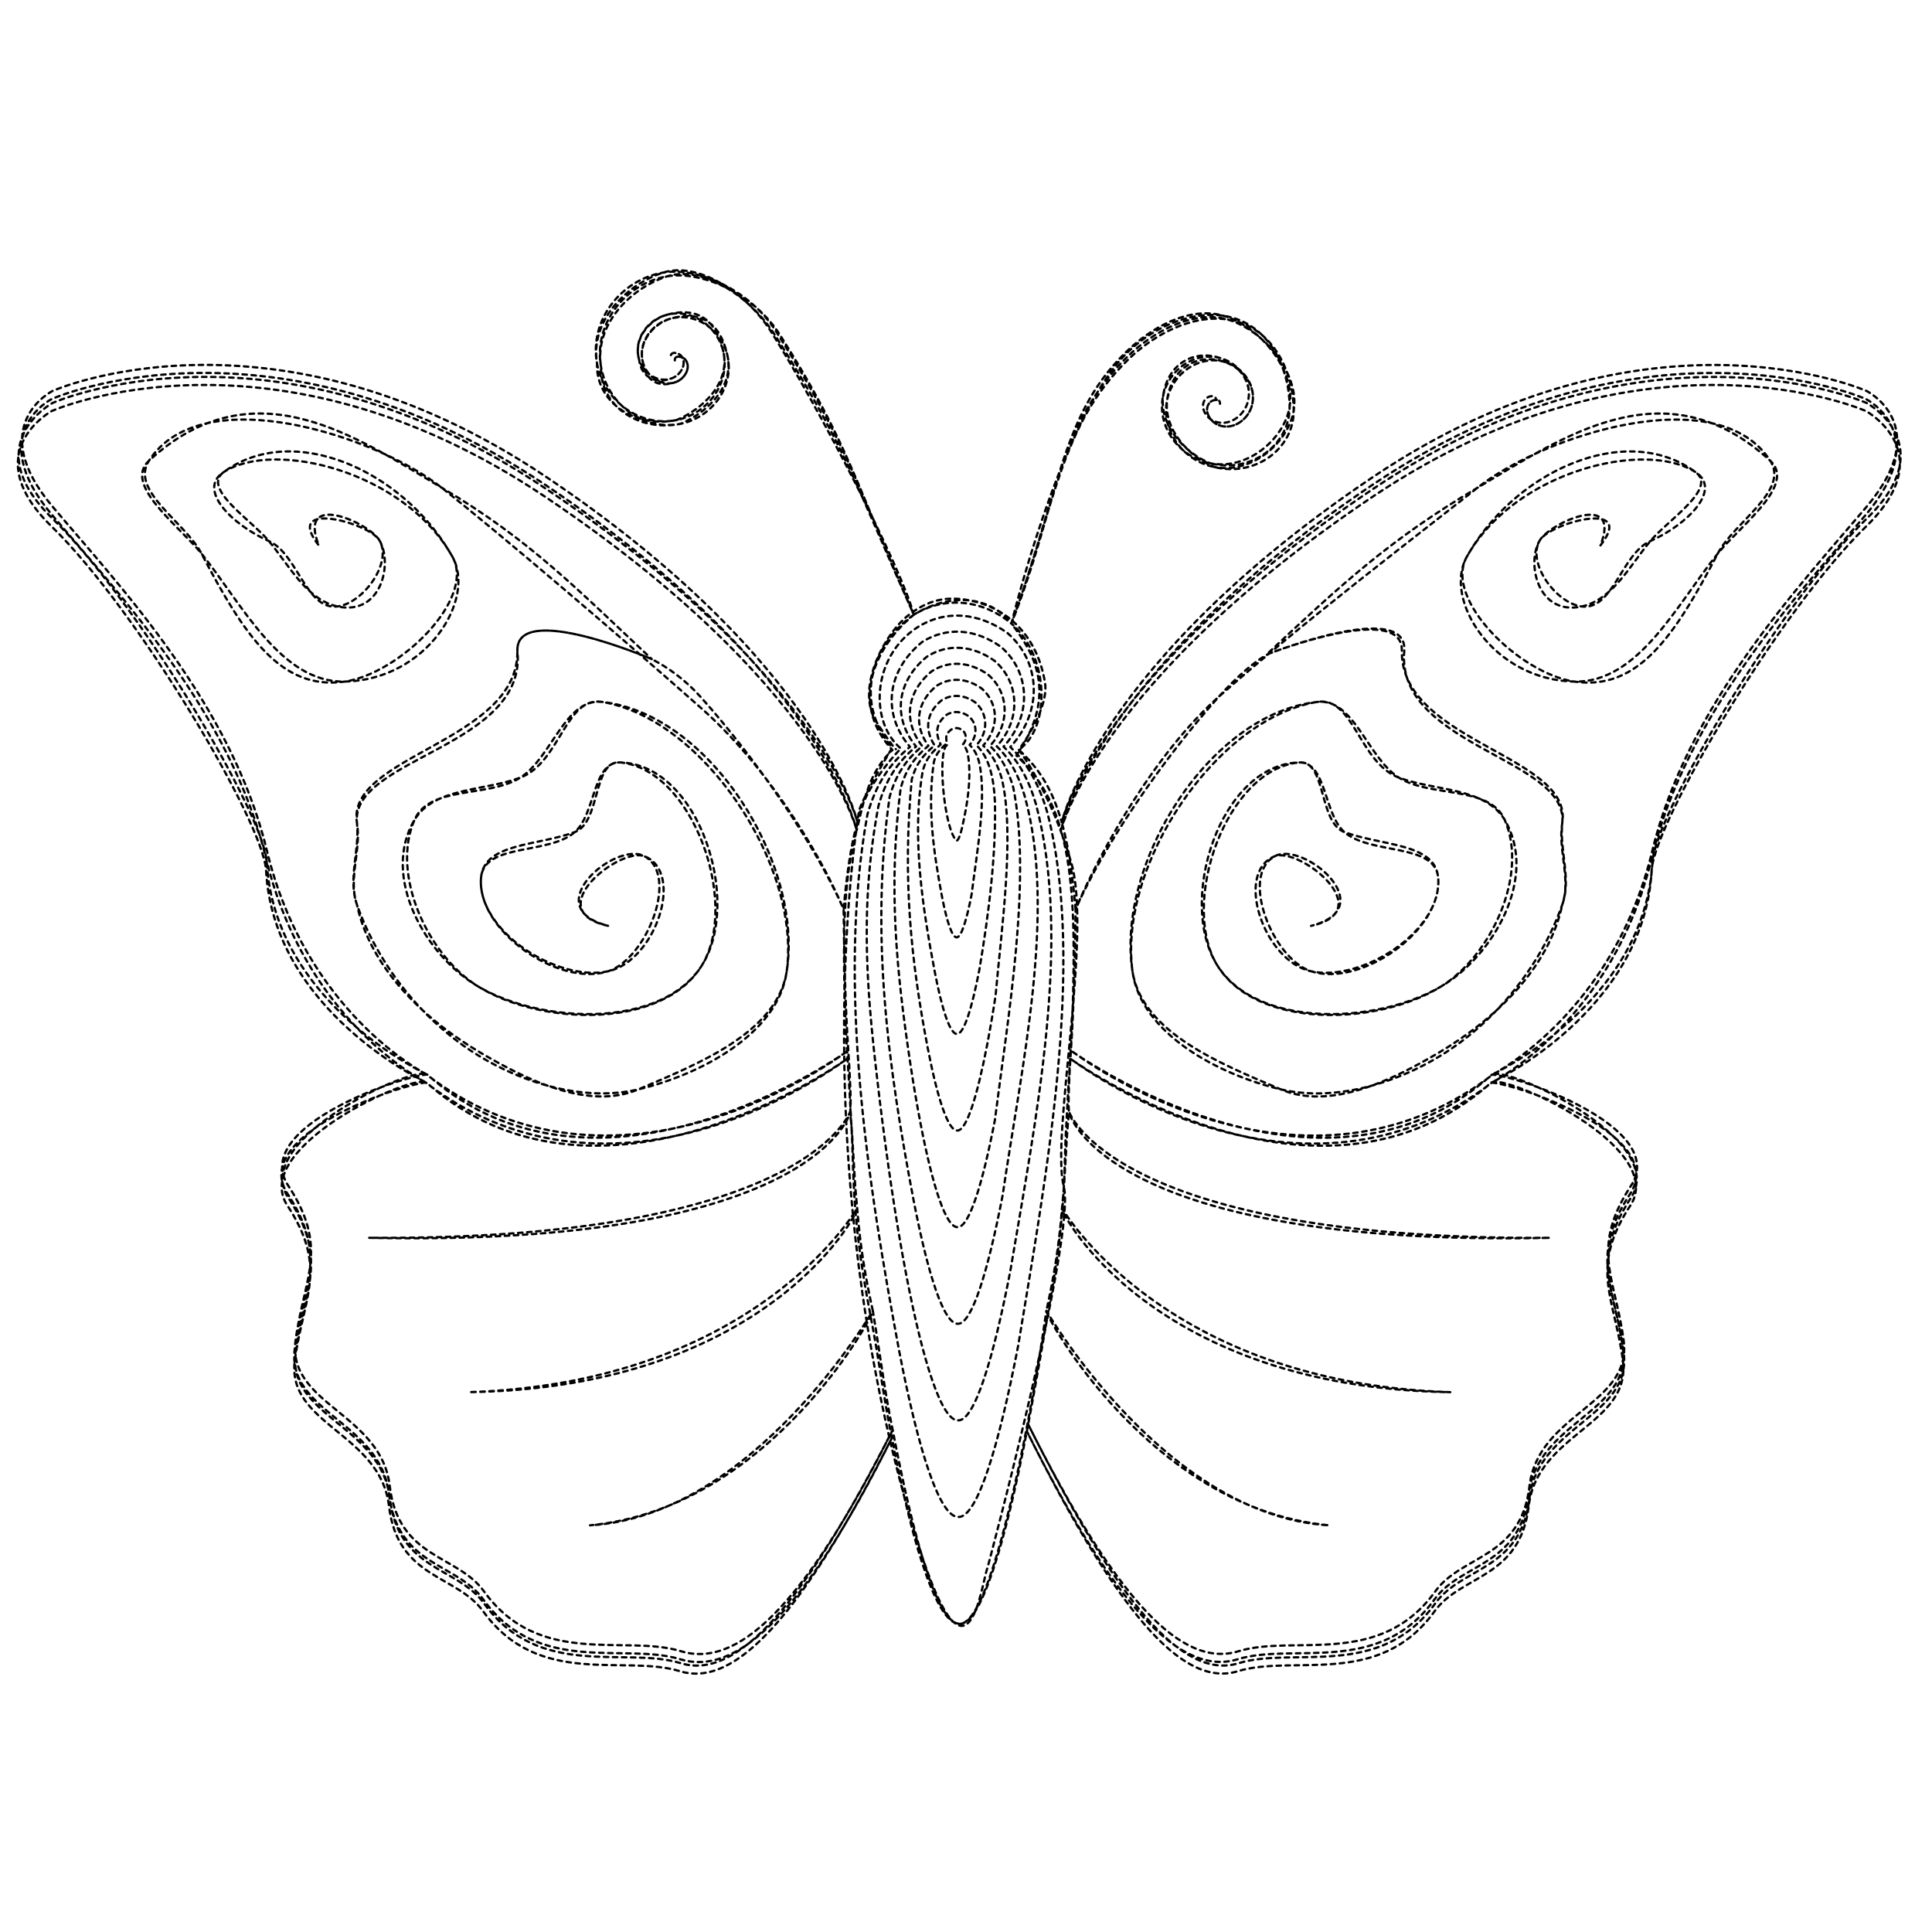 <?xml version="1.0" encoding="UTF-8" standalone="no"?>
<!-- Created with Inkscape (http://www.inkscape.org/) -->

<svg
   xmlns:dc="http://purl.org/dc/elements/1.1/"
   xmlns:cc="http://creativecommons.org/ns#"
   xmlns:rdf="http://www.w3.org/1999/02/22-rdf-syntax-ns#"
   xmlns:svg="http://www.w3.org/2000/svg"
   xmlns="http://www.w3.org/2000/svg"
   xmlns:sodipodi="http://sodipodi.sourceforge.net/DTD/sodipodi-0.dtd"
   xmlns:inkscape="http://www.inkscape.org/namespaces/inkscape"
   sodipodi:docname="running-stitch.svg"
   inkscape:version="0.92.3 (unknown)"
   id="svg8"
   version="1.1"
   viewBox="0 0 100 100"
   height="100mm"
   width="100mm">
  <sodipodi:namedview
     inkscape:window-maximized="1"
     inkscape:window-y="0"
     inkscape:window-x="0"
     inkscape:window-height="1035"
     inkscape:window-width="1920"
     inkscape:snap-intersection-paths="true"
     inkscape:snap-global="true"
     showgrid="false"
     inkscape:current-layer="layer1"
     inkscape:document-units="mm"
     inkscape:cy="200.38681"
     inkscape:cx="81.607966"
     inkscape:zoom="1.4"
     inkscape:pageshadow="2"
     inkscape:pageopacity="0.0"
     borderopacity="1.0"
     bordercolor="#666666"
     pagecolor="#ffffff"
     id="base" />
  <defs
     id="defs2">
    <inkscape:path-effect
       effect="interpolate"
       id="path-effect938"
       is_visible="true"
       trajectory="m -37.354,80.559 0.074,31.996"
       equidistant_spacing="true"
       steps="10"
       trajectory-nodetypes="cc" />
    <inkscape:path-effect
       trajectory-nodetypes="cc"
       steps="10"
       equidistant_spacing="true"
       trajectory="m -12.785,87.362 0.074,31.996"
       is_visible="true"
       id="path-effect934"
       effect="interpolate" />
  </defs>
  <g
     transform="translate(0,-197)"
     id="layer1"
     inkscape:groupmode="layer"
     inkscape:label="Ebene 1">
    <path
       style="display:inline;opacity:1;fill:none;fill-opacity:0.984;stroke:#000000;stroke-width:0.117;stroke-linecap:round;stroke-linejoin:round;stroke-miterlimit:4;stroke-dasharray:0.234,0.234;stroke-dashoffset:0;stroke-opacity:1"
       d="m 49.01,235.572 c -0.484,0.289 -0.169,4.25 0.495,4.944 0.12,0 0.259,-0.456 0.384,-1.107 0.26,-1.202 0.387,-2.494 0.189,-3.449 -0.05,-0.172 -0.126,-0.318 -0.24,-0.425 0.212,-0.23 0.199,-0.549 -0.019,-0.738 -0.187,-0.133 -0.399,-0.152 -0.583,-0.036 h -8e-6 c -0.265,0.216 -0.298,0.323 -0.227,0.707 -0.394,0.353 -0.56,0.573 -0.67,0.958 -0.355,2.386 -0.01,4.702 0.413,6.955 0.251,1.302 0.528,2.151 0.768,2.136 0.24,0 0.517,-0.912 0.769,-2.214 0.264,-2.108 0.816,-5.097 0.378,-6.898 -0.1,-0.344 -0.252,-0.637 -0.48,-0.85 0.423,-0.459 0.398,-1.099 -0.038,-1.476 -0.373,-0.265 -0.798,-0.304 -1.165,-0.073 h 5e-6 c -0.53,0.432 -0.596,0.923 -0.294,1.527 -0.511,0.447 -0.76,0.77 -0.925,1.348 -0.596,3.408 -0.008,7.121 0.62,10.432 0.377,1.953 0.792,3.226 1.153,3.204 0.36,0 0.776,-1.368 1.153,-3.322 0.482,-2.849 0.878,-5.99 0.805,-8.714 -0.026,-0.588 -0.096,-1.144 -0.237,-1.633 -0.149,-0.516 -0.379,-0.955 -0.72,-1.276 0.635,-0.689 0.597,-1.648 -0.056,-2.214 -0.56,-0.398 -1.198,-0.456 -1.748,-0.109 h -3e-6 c -0.795,0.648 -0.894,1.507 -0.362,2.331 -0.629,0.541 -0.96,0.984 -1.18,1.755 -0.487,5.119 -0.043,9.387 0.826,13.909 0.503,2.603 1.055,4.302 1.537,4.272 0.48,0 1.035,-1.825 1.537,-4.429 0.152,-0.787 0.299,-1.646 0.437,-2.546 0.294,-3.372 1.02,-8.358 0.319,-11.25 -0.199,-0.688 -0.505,-1.274 -0.96,-1.701 0.846,-0.918 0.796,-2.198 -0.075,-2.952 -0.747,-0.531 -1.597,-0.608 -2.33,-0.145 -1.06,0.865 -1.192,2.062 -0.43,3.106 -0.746,0.635 -1.16,1.228 -1.436,2.191 -0.658,5.14 -0.21,9.5 0.479,14.122 0.176,1.174 0.362,2.272 0.554,3.265 0.629,3.254 1.319,5.377 1.921,5.34 0.6,0 1.294,-2.281 1.922,-5.536 0.654,-5.185 1.931,-12.468 0.946,-17.245 -0.249,-0.86 -0.631,-1.592 -1.2,-2.126 1.058,-1.148 0.996,-2.747 -0.094,-3.69 -0.934,-0.663 -1.996,-0.759 -2.913,-0.181 -1.325,1.081 -1.49,2.616 -0.497,3.88 -0.864,0.729 -1.36,1.471 -1.691,2.627 -1.016,7.19 -0.066,14.001 1.239,20.864 0.754,3.905 1.583,6.453 2.305,6.408 0.72,0 1.552,-2.737 2.306,-6.643 0.959,-6.59 2.824,-14.719 1.135,-20.694 -0.299,-1.032 -0.757,-1.911 -1.44,-2.551 1.269,-1.378 1.195,-3.297 -0.113,-4.428 -1.12,-0.796 -2.395,-0.911 -3.495,-0.218 -1.59,1.297 -1.788,3.171 -0.565,4.654 -0.981,0.824 -1.561,1.715 -1.946,3.063 -1.038,5.496 -0.569,9.989 0.057,15.202 0.387,3.138 0.825,6.204 1.389,9.139 0.88,4.556 1.847,7.528 2.69,7.476 0.84,0 1.811,-3.193 2.69,-7.751 1.327,-7.91 3.207,-17.042 1.324,-24.143 -0.349,-1.204 -0.883,-2.229 -1.679,-2.976 1.481,-1.607 1.394,-3.846 -0.132,-5.167 -1.307,-0.929 -2.795,-1.063 -4.078,-0.254 h 10e-7 c -1.855,1.513 -2.086,3.725 -0.633,5.429 -1.099,0.918 -1.761,1.958 -2.202,3.499 -1.597,8.775 0.018,19.111 1.653,27.819 1.006,5.207 2.111,8.603 3.074,8.543 0.96,0 2.07,-3.649 3.075,-8.858 1.422,-8.636 3.522,-19.797 1.513,-27.592 -0.398,-1.375 -1.01,-2.548 -1.919,-3.401 1.692,-1.837 1.593,-4.396 -0.151,-5.905 -1.494,-1.061 -3.194,-1.215 -4.66,-0.29 -2.364,1.526 -2.492,4.912 -0.851,6.274 -0.017,-0.009 -1.957,1.992 -2.248,3.809 0,0 -1.926,-8.338 -16.105,-17.865 -14.179,-9.527 -25.561,-4.453 -25.561,-4.453 0,0 -3.545,1.772 0,5.982 3.517,4.155 9.28,10.262 11.093,17.795 2.022,8.4 8.131,11.502 8.262,11.602 8.261,6.318 17.785,1.691 21.836,-1.241 0,0 -12.801,9.264 -21.797,1.241 -1.304,0.076 -8.98,2.671 -7.256,5.655 2.215,3.323 0.886,4.785 0.443,8.109 -0.443,3.323 4.431,3.766 4.874,7.533 0.443,3.766 3.495,3.541 4.874,5.45 2.88,3.988 7.311,2.216 10.191,3.102 2.88,0.886 6.319,-2.16 10.967,-11.455 -0.408,-1.938 -0.646,-3.892 -1.027,-6.163 0,0 -6.178,10.625 -14.638,11.103 9.288,-0.869 14.745,-10.953 14.638,-11.103 -0.354,-1.597 -0.652,-3.255 -0.809,-5.308 0,0 -5.213,9.04 -20.095,9.518 15.373,-0.23 20.169,-9.247 20.095,-9.518 -0.199,-1.893 -0.182,-3.285 -0.365,-4.993 0,0 -2.341,6.67 -24.9,6.522 22.902,0.486 24.927,-6.373 24.9,-6.522 0.068,-0.36 -0.02,-2.067 -0.096,-3.169 -0.158,-2.288 -0.22,-5.2 -0.243,-7.322 -1.386,-3.247 -4.156,-7.558 -7.348,-10.382 -4.406,-3.9 -10.313,-8.939 -13.453,-11.429 -3.35,-2.656 -12.403,-5.655 -15.156,-1.394 -0.998,1.546 1.869,3.172 2.721,4.803 2.244,4.297 4.132,7.101 7.415,6.626 2.816,-0.408 6.806,-4.261 5.572,-6.466 -2.483,-4.436 -8.241,-7.035 -11.842,-4.374 -1.144,0.845 1.431,2.473 2.342,3.565 1.048,1.256 1.954,3.038 3.552,3.386 2.295,0.499 2.881,-2.273 2.163,-3.436 -0.546,-0.894 -5.014,-2.117 -3.129,0.277 -1.13,-2.855 2.583,-1.17 3.129,-0.277 0.706,1.155 -0.82,3.269 -2.163,3.436 -1.623,0.202 -2.057,-2.722 -3.552,-3.386 -1.93,-0.856 -3.719,-2.67 -2.342,-3.565 2.61,-1.695 9.352,-0.058 11.842,4.374 1.239,2.205 -1.333,6.38 -5.572,6.466 -3.314,0.067 -5.334,-4.046 -7.415,-6.626 -1.155,-1.433 -4.076,-3.558 -2.721,-4.803 5.453,-5.011 10.787,-1.185 15.156,1.394 4.561,2.693 7.063,5.305 10.872,8.872 0,0 -7.008,-3.007 -6.956,-0.448 0.097,4.717 -8.883,5.438 -8.303,8.93 0.231,1.391 -0.468,2.9 5e-6,4.23 1.107,3.144 3.427,6.047 6.266,7.794 2.41,1.482 5.549,2.412 8.303,1.762 3.183,-0.75 7.239,-2.869 7.676,-6.11 0.745,-5.518 -4.347,-13.085 -9.556,-13.943 -1.893,-0.312 -2.165,3.135 -4.23,3.916 -1.841,0.697 -4.477,0.502 -5.483,2.193 -1.746,2.934 0.567,7.02 3.29,8.616 3.348,1.964 9.523,2.187 11.593,-1.097 2.098,-3.329 -0.159,-10.376 -4.23,-10.496 -1.433,-0.042 -1.274,2.656 -2.35,3.603 -1.35,1.188 -4.69,0.559 -4.856,2.35 -0.252,2.714 3.917,5.438 6.58,4.856 2.45,-0.535 3.98,-5.114 1.88,-5.953 -1.258,-0.502 -5.483,2.82 -1.88,3.603 v 0 c -3.73,-0.947 0.397,-4.42 1.88,-3.603 1.823,1.004 0.099,5.309 -1.88,5.953 -2.592,0.843 -6.832,-2.142 -6.58,-4.856 0.166,-1.791 2.923,-1.628 4.856,-2.35 1.343,-0.502 0.923,-3.743 2.35,-3.603 3.754,0.367 6.191,7.274 4.23,10.496 -2.018,3.316 -8.296,3.145 -11.593,1.097 -2.611,-1.622 -4.523,-5.8 -3.29,-8.616 0.79,-1.803 3.819,-1.141 5.483,-2.193 1.624,-1.027 2.32,-4.13 4.23,-3.916 5.599,0.627 10.419,8.375 9.556,13.943 -0.496,3.199 -4.661,4.82 -7.676,6.11 -2.562,1.096 -5.744,-0.467 -8.146,-1.88 -2.92,-1.717 -5.728,-4.379 -6.423,-7.676 -0.481,-1.325 0.15,-2.828 -5e-6,-4.23 -0.358,-3.355 8.841,-3.941 8.303,-8.93 -0.053,-2.559 6.956,0.448 6.956,0.448 0.825,0.423 1.723,1.058 2.522,1.95 2.911,3.246 5.947,7.681 7.407,10.989 0.147,-1.604 0.357,-3.273 0.719,-4.499 0,0 -1.926,-7.718 -16.105,-17.244 -14.179,-9.527 -25.561,-4.453 -25.561,-4.453 0,0 -3.947,2.147 0,5.982 4.452,4.326 10.962,15.319 11.093,17.795 0.387,7.314 8.301,10.982 8.301,10.982 -0.695,-0.489 -8.98,3.291 -7.256,6.275 2.216,3.323 0.886,4.785 0.443,8.109 -0.443,3.323 4.431,3.766 4.874,7.533 0.443,3.766 3.495,3.541 4.874,5.45 2.88,3.988 7.311,2.216 10.191,3.102 2.88,0.886 6.319,-2.936 10.967,-12.076 1.188,6.2 2.401,10.1 3.485,10.033 1.08,0 2.369,-4.515 3.499,-10.375 0.342,-1.771 0.672,-3.702 0.971,-5.821 0,0 6.178,10.625 14.638,11.103 -9.288,-0.869 -14.745,-10.953 -14.638,-11.103 0.354,-1.597 0.652,-3.255 0.809,-5.308 0,0 5.213,9.04 20.096,9.518 -15.373,-0.23 -20.17,-9.247 -20.096,-9.518 0.199,-1.893 0.182,-3.285 0.365,-4.993 0,0 2.341,6.67 24.9,6.522 -22.902,0.486 -24.927,-6.373 -24.9,-6.522 -0.068,-0.36 0.02,-2.067 0.096,-3.169 0.158,-2.288 0.22,-5.2 0.243,-7.322 1.386,-3.247 4.215,-8.165 7.407,-10.989 4.406,-3.9 10.254,-8.332 13.395,-10.822 3.35,-2.656 12.403,-5.655 15.156,-1.394 0.998,1.546 -1.869,3.172 -2.721,4.803 -2.244,4.297 -4.132,7.101 -7.415,6.626 -2.816,-0.408 -6.806,-4.261 -5.572,-6.466 2.483,-4.436 8.241,-7.035 11.842,-4.374 1.144,0.845 -1.431,2.473 -2.342,3.565 -1.048,1.256 -1.954,3.038 -3.552,3.386 -2.295,0.499 -2.881,-2.273 -2.163,-3.436 0.546,-0.894 5.014,-2.117 3.129,0.277 1.13,-2.855 -2.583,-1.17 -3.129,-0.277 -0.706,1.155 0.82,3.269 2.163,3.436 1.623,0.202 2.057,-2.722 3.552,-3.386 1.93,-0.856 3.719,-2.67 2.342,-3.565 -2.61,-1.695 -9.352,-0.058 -11.842,4.374 -1.239,2.205 1.333,6.38 5.572,6.466 3.314,0.067 5.334,-4.046 7.415,-6.626 1.155,-1.433 4.076,-3.558 2.721,-4.803 -5.453,-5.011 -10.787,-1.185 -15.156,1.394 -4.561,2.693 -7.111,5.068 -10.919,8.636 0,0 7.055,-2.771 7.003,-0.212 -0.097,4.717 8.883,5.438 8.303,8.93 -0.231,1.391 0.468,2.9 -6e-6,4.23 -1.107,3.144 -3.427,6.047 -6.266,7.794 -2.41,1.482 -5.549,2.412 -8.303,1.762 -3.183,-0.75 -7.239,-2.869 -7.676,-6.11 -0.745,-5.518 4.348,-13.085 9.556,-13.943 1.893,-0.312 2.165,3.135 4.23,3.916 1.841,0.697 4.477,0.502 5.483,2.193 1.746,2.934 -0.567,7.02 -3.29,8.616 -3.348,1.964 -9.523,2.187 -11.593,-1.097 -2.098,-3.329 0.159,-10.376 4.23,-10.496 1.433,-0.042 1.274,2.656 2.35,3.603 1.35,1.188 4.69,0.559 4.856,2.35 0.252,2.714 -3.917,5.438 -6.58,4.856 -2.45,-0.535 -3.98,-5.114 -1.88,-5.953 1.258,-0.502 5.483,2.82 1.88,3.603 v 0 c 3.73,-0.947 -0.397,-4.42 -1.88,-3.603 -1.823,1.004 -0.099,5.309 1.88,5.953 2.592,0.843 6.832,-2.142 6.58,-4.856 -0.166,-1.791 -2.923,-1.628 -4.856,-2.35 -1.343,-0.502 -0.923,-3.743 -2.35,-3.603 -3.754,0.367 -6.191,7.274 -4.23,10.496 2.018,3.316 8.296,3.145 11.593,1.097 2.611,-1.622 4.523,-5.8 3.29,-8.616 -0.79,-1.803 -3.819,-1.141 -5.483,-2.193 -1.624,-1.027 -2.32,-4.13 -4.23,-3.916 -5.599,0.627 -10.419,8.375 -9.556,13.943 0.496,3.199 4.661,4.82 7.676,6.11 2.562,1.096 5.744,-0.467 8.146,-1.88 2.92,-1.717 5.728,-4.379 6.423,-7.676 0.481,-1.325 -0.15,-2.828 6e-6,-4.23 0.358,-3.355 -8.709,-3.991 -8.171,-8.98 0.053,-2.559 -7.003,0.212 -7.003,0.212 -0.825,0.423 -1.807,1.345 -2.607,2.237 -2.911,3.246 -5.947,7.681 -7.407,10.989 -0.147,-1.604 -0.357,-3.273 -0.719,-4.499 0,0 1.926,-7.718 16.106,-17.244 14.179,-9.527 25.561,-4.453 25.561,-4.453 0,0 3.947,2.147 0,5.982 -4.452,4.326 -10.962,15.319 -11.093,17.795 -0.387,7.314 -8.301,10.982 -8.301,10.982 0.695,-0.489 8.98,3.291 7.256,6.275 -2.215,3.323 -0.886,4.785 -0.443,8.109 0.443,3.323 -4.431,3.766 -4.874,7.533 -0.443,3.766 -3.495,3.541 -4.874,5.45 -2.88,3.988 -7.311,2.216 -10.191,3.102 -2.88,0.886 -6.258,-3.113 -10.91,-12.418 4.653,9.305 8.03,12.684 10.91,11.797 2.88,-0.886 7.311,0.886 10.191,-3.102 1.379,-1.909 4.431,-1.684 4.874,-5.45 0.443,-3.766 5.317,-4.209 4.874,-7.533 -0.443,-3.323 -1.772,-4.785 0.443,-8.109 1.724,-2.984 -5.951,-5.579 -7.256,-5.655 -8.996,8.023 -21.797,-1.241 -21.797,-1.241 4.051,2.931 13.575,7.559 21.836,1.241 0.131,-0.1 6.24,-3.202 8.262,-11.602 1.813,-7.533 7.576,-13.641 11.093,-17.795 3.545,-4.209 0,-5.982 0,-5.982 0,0 -11.382,-5.073 -25.561,4.453 -14.179,9.527 -16.106,17.865 -16.106,17.865 -0.51,-1.786 -1.198,-2.795 -2.222,-3.755 1.67,-1.13 1.579,-4.834 -0.382,-6.531 2.362,-6.394 2.527,-10.229 6.046,-13.665 1.323,-1.291 3.317,-2.347 5.145,-2.07 2.291,0.347 3.408,2.624 3.421,4.709 0.012,1.972 -1.983,3.463 -4.114,2.925 -1.596,-0.317 -2.79,-1.884 -2.429,-3.519 0.235,-1.611 1.569,-2.382 2.924,-1.933 0.982,0.325 1.758,1.292 1.438,2.33 -0.218,0.707 -1.001,1.251 -1.735,0.942 -0.41,-0.173 -0.765,-0.727 -0.446,-1.14 0.118,-0.152 0.575,-0.279 0.545,0.05 0.03,-0.328 -0.428,-0.202 -0.545,-0.05 -0.319,0.413 0.036,0.967 0.446,1.14 0.734,0.309 1.516,-0.235 1.735,-0.942 0.32,-1.037 -0.435,-2.075 -1.438,-2.33 -1.337,-0.339 -2.638,0.634 -2.924,1.933 -0.235,1.551 1.134,3.001 2.429,3.519 1.933,0.384 3.842,-1.264 4.114,-2.925 0.313,-1.914 -1.556,-4.172 -3.421,-4.709 -1.777,-0.511 -3.869,0.637 -5.192,1.929 -3.519,3.436 -3.637,7.412 -5.999,13.806 -1.235,-1.566 -3.352,-1.502 -5.053,-0.455 -3.001,-6.741 -3.609,-8.832 -7.17,-14.448 -1.36,-2.145 -3.863,-3.627 -5.594,-3.067 -1.894,0.612 -3.795,2.506 -3.421,4.709 -0.069,1.985 1.942,3.362 4.114,2.925 1.595,-0.321 2.79,-1.884 2.429,-3.519 -0.287,-1.299 -1.588,-2.272 -2.924,-1.933 -0.974,0.283 -1.753,1.298 -1.438,2.33 0.216,0.707 1.001,1.251 1.735,0.942 0.41,-0.173 0.765,-0.727 0.446,-1.14 -0.118,-0.152 -0.575,-0.279 -0.545,0.05 -0.03,-0.328 0.428,-0.202 0.545,-0.05 0.319,0.413 -0.036,0.967 -0.446,1.14 -1.02,0.405 -1.663,-0.186 -1.735,-0.942 -0.32,-1.037 0.435,-2.075 1.438,-2.33 1.33,-0.371 2.513,0.011 2.924,1.933 0.346,1.621 -1.081,2.954 -2.429,3.519 -1.933,0.384 -3.767,-1.032 -4.114,-2.925 -0.409,-2.23 1.231,-4.333 3.421,-4.709 1.793,-0.308 4.483,0.895 5.843,3.04 3.561,5.616 3.92,7.735 6.921,14.476 -2.362,1.963 -3.137,4.849 -1.105,7.001 -1.195,1.118 -1.482,2.611 -1.848,4.151 0,0 -1.926,-8.338 -16.105,-17.865 -14.179,-9.527 -25.561,-4.453 -25.561,-4.453 0,0 -3.545,1.772 0,5.982 3.517,4.155 9.28,10.262 11.093,17.795 2.022,8.4 8.131,11.502 8.262,11.602 8.261,6.318 17.785,1.691 21.836,-1.241 0,0 -12.801,9.264 -21.797,1.241 -1.304,0.076 -8.98,2.671 -7.256,5.655 2.215,3.323 0.886,4.785 0.443,8.109 -0.443,3.323 4.431,3.766 4.874,7.533 0.443,3.766 3.495,3.541 4.874,5.45 2.88,3.988 7.311,2.216 10.191,3.102 2.88,0.886 6.319,-2.16 10.967,-11.455 -0.408,-1.938 -0.646,-3.892 -1.014,-5.826 -0.368,-1.934 -0.665,-3.593 -0.843,-5.565 -0.178,-1.973 -0.161,-3.365 -0.219,-4.399 -0.058,-1.034 -0.145,-2.741 -0.221,-3.843 -0.158,-2.288 -0.22,-5.2 -0.158,-7.063 0.062,-1.863 0.272,-3.532 0.634,-4.758 0,0 -1.926,-7.718 -16.105,-17.244 -14.179,-9.527 -25.561,-4.453 -25.561,-4.453 0,0 -3.947,2.147 0,5.982 4.452,4.326 10.962,15.319 11.093,17.795 0.387,7.314 8.301,10.982 8.301,10.982 -0.695,-0.489 -8.98,3.291 -7.256,6.275 2.216,3.323 0.886,4.785 0.443,8.109 -0.443,3.323 4.431,3.766 4.874,7.533 0.443,3.766 3.495,3.541 4.874,5.45 2.88,3.988 7.311,2.216 10.191,3.102 2.88,0.886 6.319,-2.936 10.967,-12.076 1.188,6.2 2.441,9.69 3.525,9.623 1.08,0 2.329,-4.105 3.459,-9.965 0.342,-1.771 0.672,-3.702 0.999,-5.56 0.326,-1.858 0.624,-3.517 0.802,-5.489 0.178,-1.973 0.161,-3.365 0.219,-4.399 0.058,-1.034 0.145,-2.741 0.221,-3.843 0.158,-2.288 0.22,-5.2 0.158,-7.063 -0.062,-1.863 -0.272,-3.532 -0.634,-4.758 0,0 1.926,-7.718 16.106,-17.244 14.179,-9.527 25.561,-4.453 25.561,-4.453 0,0 3.947,2.147 0,5.982 -4.452,4.326 -10.962,15.319 -11.093,17.795 -0.387,7.314 -8.301,10.982 -8.301,10.982 0.695,-0.489 8.98,3.291 7.256,6.275 -2.215,3.323 -0.886,4.785 -0.443,8.109 0.443,3.323 -4.431,3.766 -4.874,7.533 -0.443,3.766 -3.495,3.541 -4.874,5.45 -2.88,3.988 -7.311,2.216 -10.191,3.102 -2.88,0.886 -6.258,-3.113 -10.91,-12.418 4.653,9.305 8.03,12.684 10.91,11.797 2.88,-0.886 7.311,0.886 10.191,-3.102 1.379,-1.909 4.431,-1.684 4.874,-5.45 0.443,-3.766 5.317,-4.209 4.874,-7.533 -0.443,-3.323 -1.772,-4.785 0.443,-8.109 1.724,-2.984 -5.951,-5.579 -7.256,-5.655 -8.996,8.023 -21.797,-1.241 -21.797,-1.241 4.051,2.931 13.575,7.559 21.836,1.241 0.131,-0.1 6.24,-3.202 8.262,-11.602 1.813,-7.533 7.576,-13.641 11.093,-17.795 3.545,-4.209 0,-5.982 0,-5.982 0,0 -11.382,-5.073 -25.561,4.453 -14.179,9.527 -16.106,17.865 -16.106,17.865 -0.51,-1.786 -1.285,-2.909 -2.308,-3.869 2.203,-3.202 0.892,-5.342 -0.255,-6.827 0,0 2.5,-10.36 5.834,-13.862 1.275,-1.339 3.317,-2.347 5.145,-2.07 2.291,0.347 3.408,2.624 3.421,4.709 0.012,1.972 -1.983,3.463 -4.114,2.925 -1.596,-0.317 -2.79,-1.884 -2.429,-3.519 0.235,-1.611 1.569,-2.382 2.924,-1.933 0.982,0.325 1.758,1.292 1.438,2.33 -0.218,0.707 -1.001,1.251 -1.735,0.942 -0.41,-0.173 -0.765,-0.727 -0.446,-1.14 0.118,-0.152 0.575,-0.279 0.545,0.05 0.03,-0.328 -0.428,-0.202 -0.545,-0.05 -0.319,0.413 0.036,0.967 0.446,1.14 0.734,0.309 1.516,-0.235 1.735,-0.942 0.32,-1.037 -0.435,-2.075 -1.438,-2.33 -1.337,-0.339 -2.638,0.634 -2.924,1.933 -0.235,1.551 1.134,3.001 2.429,3.519 1.933,0.384 3.842,-1.264 4.114,-2.925 0.313,-1.914 -1.556,-4.172 -3.421,-4.709 -1.777,-0.511 -3.742,0.604 -5.065,1.895 -3.519,3.436 -3.422,7.708 -5.914,14.037 -1.533,-1.276 -3.497,-1.424 -5.053,-0.455 -0.647,-2.455 -4.877,-10.662 -7.382,-14.645 -1.36,-2.145 -3.863,-3.627 -5.594,-3.067 -1.894,0.612 -3.795,2.506 -3.421,4.709 -0.069,1.985 1.942,3.362 4.114,2.925 1.595,-0.321 2.79,-1.884 2.429,-3.519 -0.287,-1.299 -1.588,-2.272 -2.924,-1.933 -0.974,0.283 -1.753,1.298 -1.438,2.33 0.216,0.707 1.001,1.251 1.735,0.942 0.41,-0.173 0.765,-0.727 0.446,-1.14 -0.118,-0.152 -0.575,-0.279 -0.545,0.05 -0.03,-0.328 0.428,-0.202 0.545,-0.05 0.319,0.413 -0.036,0.967 -0.446,1.14 -1.02,0.405 -1.663,-0.186 -1.735,-0.942 -0.32,-1.037 0.435,-2.075 1.438,-2.33 1.33,-0.371 2.513,0.011 2.924,1.933 0.346,1.621 -1.081,2.954 -2.429,3.519 -1.933,0.384 -3.767,-1.032 -4.114,-2.925 -0.409,-2.23 1.231,-4.333 3.421,-4.709 1.793,-0.308 4.483,0.895 5.843,3.04 3.561,5.616 4.168,7.843 7.133,14.673 -1.903,1.3 -3.307,4.237 -1.121,6.884 l -0.595,1.009 c 0,0 -1.004,1.772 -1.122,2.268 -0.794,5.08 -2.09,20.49 2.78,37.017 2.844,9.65 3.546,2.946 3.875,2.138 0,0 4.61,-17.205 3.942,-19.745 -0.668,-2.539 1.47,-12.963 0.401,-16.704 -1.069,-3.742 -2.726,-5.88 -2.726,-5.88 0,0 1.579,-2.097 1.356,-3.474 -0.367,-2.272 -1.783,-3.757 -3.675,-4.21 -1.446,-0.346 -2.431,-0.035 -3.411,0.733 -1.278,1.002 -2.719,3.844 -1.641,5.509 0.886,1.369 1.01,1.409 1.01,1.409"
       id="path931"
       inkscape:connector-curvature="0"
       sodipodi:nodetypes="cccccccccccccccccccccccccccccccccsccccccccscccccccccccccccccccccccccccccccccccccscccccccccccccccccccccccccccccccccccccccccccccccccccccccccccccccccccccccccccccccccccccccccccccccccccccccccccccccccccccccccccccccccccccccccccccccccccccccccccccccccccccccccccccccccccccccccccscccsscccscccccccsccsssccsscsscscccccccccssscccscccccccccccccccccccccccccccccccccccccccccccccccccccccccccccscccscccccscccccscccccscccscsscscccccccccsccccccscsscssssc"
       embroider_repeats="1" />
  </g>
</svg>

